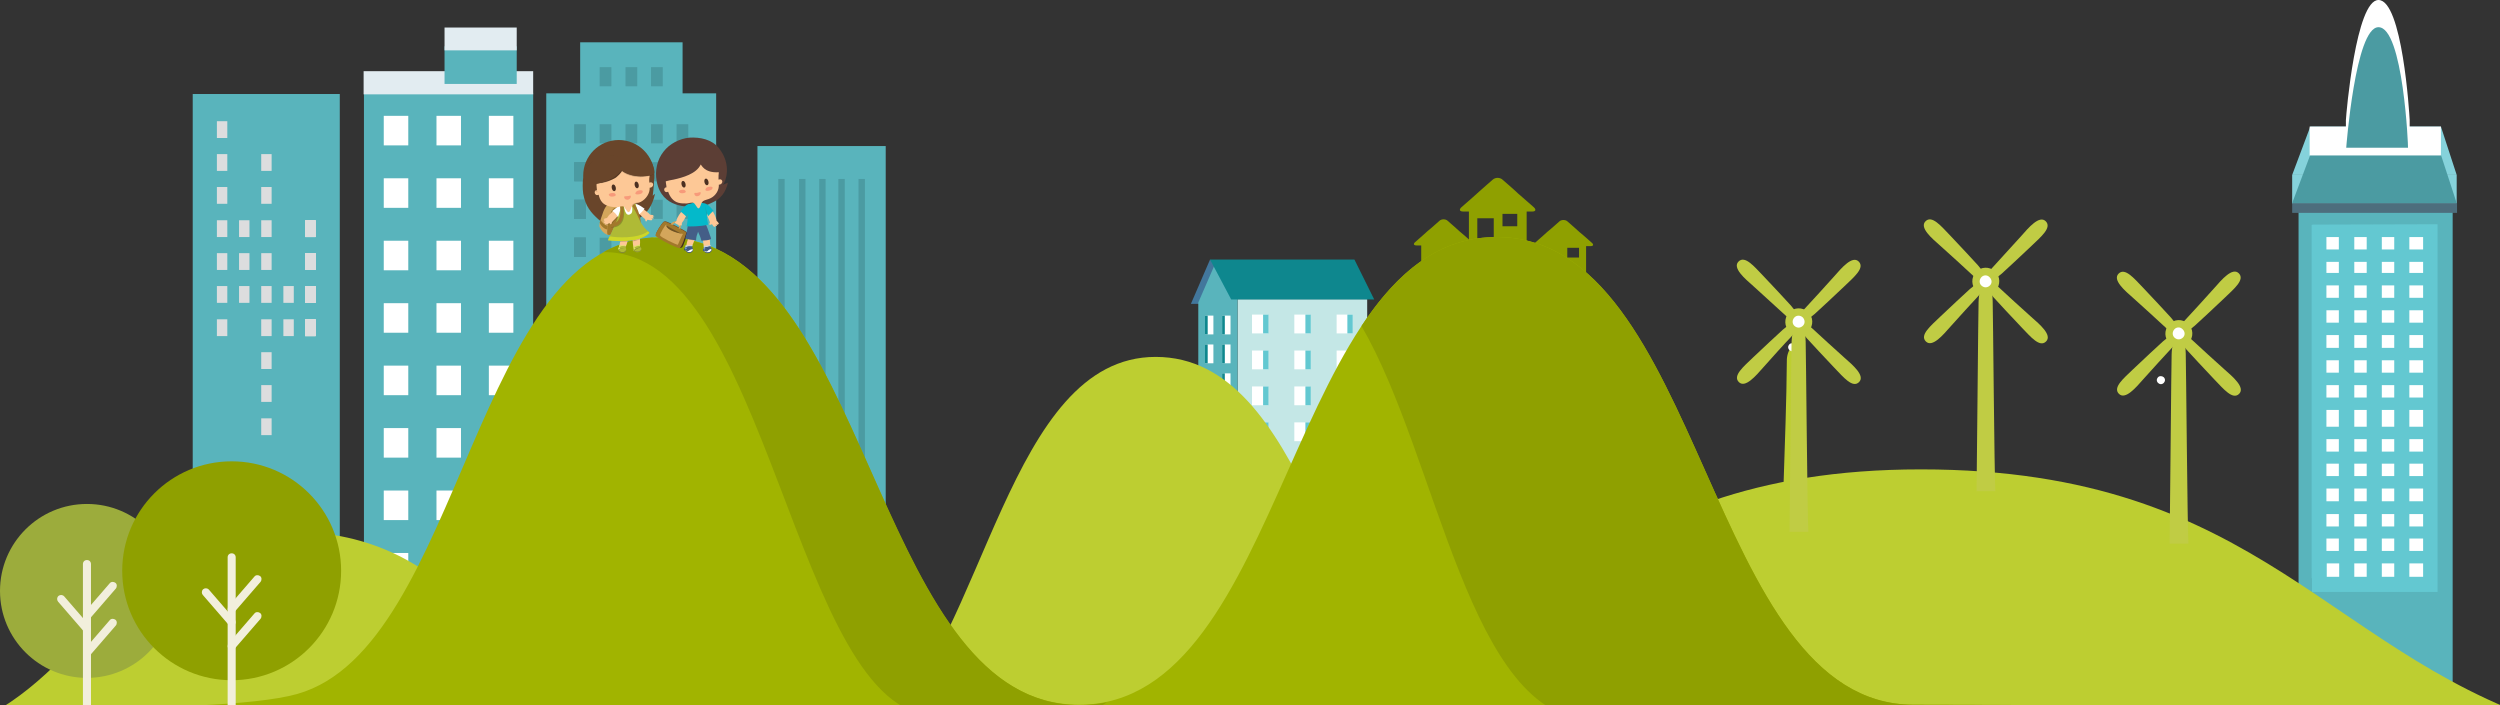 <?xml version="1.0" encoding="utf-8"?>
<!-- Generator: Adobe Illustrator 16.0.0, SVG Export Plug-In . SVG Version: 6.00 Build 0)  -->
<!DOCTYPE svg PUBLIC "-//W3C//DTD SVG 1.1//EN" "http://www.w3.org/Graphics/SVG/1.1/DTD/svg11.dtd">
<svg version="1.1" id="Layer_4" xmlns="http://www.w3.org/2000/svg" xmlns:xlink="http://www.w3.org/1999/xlink" x="0px" y="0px"
	 width="744.6px" height="210px" viewBox="0 0 744.6 210" enable-background="new 0 0 744.6 210" xml:space="preserve">
<rect x="0" y="0" width="744.6" height="210" fill="#333333" stroke="none"/>
<g>
	<rect x="57.4" y="28" fill="#59B4BC" width="43.8" height="159.3"/>
	<g>
		<rect x="90.9" y="65.6" fill="#DCDDDE" width="3.1" height="5"/>
		<rect x="90.9" y="75.4" fill="#DCDDDE" width="3.1" height="5"/>
		<rect x="90.9" y="65.6" fill="#DCDDDE" width="3.1" height="5"/>
		<rect x="90.9" y="75.4" fill="#DCDDDE" width="3.1" height="5"/>
		<rect x="90.9" y="85.2" fill="#DCDDDE" width="3.1" height="5"/>
		<rect x="90.9" y="65.6" fill="#DCDDDE" width="3.1" height="5"/>
		<rect x="90.9" y="75.4" fill="#DCDDDE" width="3.1" height="5"/>
		<rect x="90.9" y="85.2" fill="#DCDDDE" width="3.1" height="5"/>
		<rect x="90.9" y="95.1" fill="#DCDDDE" width="3.1" height="5"/>
		<rect x="90.9" y="65.6" fill="#DCDDDE" width="3.1" height="5"/>
		<rect x="90.9" y="75.4" fill="#DCDDDE" width="3.1" height="5"/>
		<rect x="90.9" y="85.2" fill="#DCDDDE" width="3.1" height="5"/>
		<rect x="90.9" y="95.1" fill="#DCDDDE" width="3.1" height="5"/>
		<rect x="90.9" y="75.4" fill="#DCDDDE" width="3.1" height="5"/>
		<rect x="90.9" y="85.2" fill="#DCDDDE" width="3.1" height="5"/>
		<rect x="90.9" y="95.1" fill="#DCDDDE" width="3.1" height="5"/>
		<rect x="90.9" y="85.2" fill="#DCDDDE" width="3.1" height="5"/>
		<rect x="90.9" y="95.1" fill="#DCDDDE" width="3.1" height="5"/>
		<rect x="90.9" y="95.1" fill="#DCDDDE" width="3.1" height="5"/>
		<rect x="84.4" y="85.2" fill="#DCDDDE" width="3.1" height="5"/>
		<rect x="84.4" y="95.1" fill="#DCDDDE" width="3.1" height="5"/>
		<rect x="77.8" y="45.9" fill="#DCDDDE" width="3.1" height="5"/>
		<rect x="77.8" y="55.7" fill="#DCDDDE" width="3.1" height="5"/>
		<rect x="77.8" y="65.6" fill="#DCDDDE" width="3.1" height="5"/>
		<rect x="77.8" y="75.4" fill="#DCDDDE" width="3.1" height="5"/>
		<rect x="77.8" y="85.2" fill="#DCDDDE" width="3.1" height="5"/>
		<rect x="77.8" y="95.1" fill="#DCDDDE" width="3.1" height="5"/>
		<rect x="77.8" y="104.9" fill="#DCDDDE" width="3.1" height="5"/>
		<rect x="77.8" y="114.7" fill="#DCDDDE" width="3.1" height="5"/>
		<rect x="77.8" y="124.6" fill="#DCDDDE" width="3.1" height="5"/>
		<rect x="71.2" y="65.6" fill="#DCDDDE" width="3.1" height="5"/>
		<rect x="71.2" y="75.4" fill="#DCDDDE" width="3.1" height="5"/>
		<rect x="71.2" y="85.2" fill="#DCDDDE" width="3.1" height="5"/>
		<rect x="64.6" y="36.1" fill="#DCDDDE" width="3.1" height="5"/>
		<rect x="64.6" y="45.9" fill="#DCDDDE" width="3.1" height="5"/>
		<rect x="64.6" y="55.7" fill="#DCDDDE" width="3.1" height="5"/>
		<rect x="64.6" y="65.6" fill="#DCDDDE" width="3.1" height="5"/>
		<rect x="64.6" y="75.4" fill="#DCDDDE" width="3.1" height="5"/>
		<rect x="64.6" y="85.2" fill="#DCDDDE" width="3.1" height="5"/>
		<rect x="64.6" y="95.1" fill="#DCDDDE" width="3.1" height="5"/>
	</g>
</g>
<g>
	<g>
		<rect x="108.4" y="27.8" fill="#59B4BC" width="50.4" height="159.6"/>
		<g>
			<rect x="114.3" y="34.5" fill="#FFFFFF" width="7.3" height="8.8"/>
			<rect x="130" y="34.5" fill="#FFFFFF" width="7.3" height="8.8"/>
			<rect x="145.6" y="34.5" fill="#FFFFFF" width="7.3" height="8.8"/>
		</g>
		<g>
			<rect x="114.3" y="53.1" fill="#FFFFFF" width="7.3" height="8.8"/>
			<rect x="130" y="53.1" fill="#FFFFFF" width="7.3" height="8.8"/>
			<rect x="145.6" y="53.1" fill="#FFFFFF" width="7.3" height="8.8"/>
		</g>
		<g>
			<rect x="114.3" y="71.7" fill="#FFFFFF" width="7.3" height="8.8"/>
			<rect x="130" y="71.7" fill="#FFFFFF" width="7.3" height="8.8"/>
			<rect x="145.6" y="71.7" fill="#FFFFFF" width="7.3" height="8.8"/>
		</g>
		<g>
			<rect x="114.3" y="90.3" fill="#FFFFFF" width="7.3" height="8.8"/>
			<rect x="130" y="90.3" fill="#FFFFFF" width="7.3" height="8.8"/>
			<rect x="145.6" y="90.3" fill="#FFFFFF" width="7.3" height="8.8"/>
		</g>
		<g>
			<rect x="114.3" y="108.9" fill="#FFFFFF" width="7.3" height="8.8"/>
			<rect x="130" y="108.9" fill="#FFFFFF" width="7.3" height="8.8"/>
			<rect x="145.6" y="108.9" fill="#FFFFFF" width="7.3" height="8.8"/>
		</g>
		<g>
			<rect x="114.3" y="127.5" fill="#FFFFFF" width="7.3" height="8.8"/>
			<rect x="130" y="127.5" fill="#FFFFFF" width="7.3" height="8.8"/>
			<rect x="145.6" y="127.5" fill="#FFFFFF" width="7.3" height="8.8"/>
		</g>
		<g>
			<rect x="114.3" y="146.1" fill="#FFFFFF" width="7.3" height="8.8"/>
			<rect x="130" y="146.1" fill="#FFFFFF" width="7.3" height="8.8"/>
			<rect x="145.6" y="146.1" fill="#FFFFFF" width="7.3" height="8.8"/>
		</g>
		<g>
			<rect x="114.3" y="164.7" fill="#FFFFFF" width="7.3" height="8.8"/>
			<rect x="130" y="164.7" fill="#FFFFFF" width="7.3" height="8.8"/>
			<rect x="145.6" y="164.7" fill="#FFFFFF" width="7.3" height="8.8"/>
		</g>
	</g>
	<rect x="108.3" y="21.2" fill="#E2ECF1" width="50.5" height="6.9"/>
	<rect x="132.4" y="13.8" fill="#59B4BC" width="21.5" height="11.2"/>
	<rect x="132.4" y="8.2" fill="#E2ECF1" width="21.5" height="6.8"/>
</g>
<g>
	<polygon fill="#59B4BC" points="203.3,27.8 203.3,12.6 172.8,12.6 172.8,27.8 162.7,27.8 162.7,187.4 213.3,187.4 213.3,27.8 	"/>
	<g>
		<rect x="171" y="37" fill="#4B9BA2" width="3.5" height="5.7"/>
		<rect x="171" y="48.3" fill="#4B9BA2" width="3.5" height="5.7"/>
		<rect x="171" y="59.5" fill="#4B9BA2" width="3.5" height="5.7"/>
		<rect x="171" y="70.8" fill="#4B9BA2" width="3.5" height="5.7"/>
		<rect x="171" y="82.1" fill="#4B9BA2" width="3.5" height="5.7"/>
		<rect x="171" y="48.3" fill="#4B9BA2" width="3.5" height="5.7"/>
		<rect x="171" y="59.5" fill="#4B9BA2" width="3.5" height="5.7"/>
		<rect x="171" y="70.8" fill="#4B9BA2" width="3.5" height="5.7"/>
		<rect x="171" y="82.1" fill="#4B9BA2" width="3.5" height="5.7"/>
		<rect x="171" y="93.3" fill="#4B9BA2" width="3.5" height="5.7"/>
		<rect x="171" y="59.5" fill="#4B9BA2" width="3.5" height="5.7"/>
		<rect x="171" y="70.8" fill="#4B9BA2" width="3.5" height="5.7"/>
		<rect x="171" y="82.1" fill="#4B9BA2" width="3.5" height="5.7"/>
		<rect x="171" y="93.3" fill="#4B9BA2" width="3.5" height="5.7"/>
		<rect x="171" y="104.6" fill="#4B9BA2" width="3.5" height="5.7"/>
		<rect x="171" y="70.8" fill="#4B9BA2" width="3.5" height="5.7"/>
		<rect x="171" y="82.1" fill="#4B9BA2" width="3.5" height="5.7"/>
		<rect x="171" y="93.3" fill="#4B9BA2" width="3.5" height="5.7"/>
		<rect x="171" y="104.6" fill="#4B9BA2" width="3.5" height="5.7"/>
		<rect x="171" y="115.9" fill="#4B9BA2" width="3.5" height="5.7"/>
		<rect x="171" y="82.1" fill="#4B9BA2" width="3.5" height="5.7"/>
		<rect x="171" y="93.3" fill="#4B9BA2" width="3.5" height="5.7"/>
		<rect x="171" y="104.6" fill="#4B9BA2" width="3.5" height="5.7"/>
		<rect x="171" y="115.9" fill="#4B9BA2" width="3.5" height="5.7"/>
		<rect x="171" y="127.1" fill="#4B9BA2" width="3.5" height="5.7"/>
		<rect x="171" y="93.3" fill="#4B9BA2" width="3.5" height="5.7"/>
		<rect x="171" y="104.6" fill="#4B9BA2" width="3.5" height="5.7"/>
		<rect x="171" y="115.9" fill="#4B9BA2" width="3.5" height="5.7"/>
		<rect x="171" y="127.1" fill="#4B9BA2" width="3.5" height="5.7"/>
		<rect x="171" y="138.4" fill="#4B9BA2" width="3.5" height="5.7"/>
		<rect x="171" y="104.6" fill="#4B9BA2" width="3.5" height="5.7"/>
		<rect x="171" y="115.9" fill="#4B9BA2" width="3.5" height="5.7"/>
		<rect x="171" y="127.1" fill="#4B9BA2" width="3.5" height="5.7"/>
		<rect x="171" y="138.4" fill="#4B9BA2" width="3.5" height="5.7"/>
		<rect x="171" y="149.7" fill="#4B9BA2" width="3.5" height="5.7"/>
		<rect x="178.6" y="37" fill="#4B9BA2" width="3.5" height="5.7"/>
		<rect x="178.6" y="48.3" fill="#4B9BA2" width="3.5" height="5.7"/>
		<rect x="178.6" y="59.5" fill="#4B9BA2" width="3.5" height="5.7"/>
		<rect x="178.6" y="70.8" fill="#4B9BA2" width="3.5" height="5.7"/>
		<rect x="178.6" y="82.1" fill="#4B9BA2" width="3.5" height="5.7"/>
		<rect x="178.6" y="93.3" fill="#4B9BA2" width="3.5" height="5.7"/>
		<rect x="178.6" y="104.6" fill="#4B9BA2" width="3.5" height="5.7"/>
		<rect x="178.6" y="115.9" fill="#4B9BA2" width="3.5" height="5.7"/>
		<rect x="178.6" y="127.1" fill="#4B9BA2" width="3.5" height="5.7"/>
		<rect x="178.6" y="138.4" fill="#4B9BA2" width="3.5" height="5.7"/>
		<rect x="178.6" y="149.7" fill="#4B9BA2" width="3.5" height="5.7"/>
		<rect x="186.3" y="37" fill="#4B9BA2" width="3.5" height="5.7"/>
		<rect x="186.3" y="48.3" fill="#4B9BA2" width="3.5" height="5.7"/>
		<rect x="186.3" y="59.5" fill="#4B9BA2" width="3.5" height="5.7"/>
		<rect x="186.3" y="70.8" fill="#4B9BA2" width="3.5" height="5.7"/>
		<rect x="186.3" y="82.1" fill="#4B9BA2" width="3.5" height="5.7"/>
		<rect x="186.3" y="93.3" fill="#4B9BA2" width="3.5" height="5.7"/>
		<rect x="186.3" y="104.6" fill="#4B9BA2" width="3.5" height="5.7"/>
		<rect x="186.3" y="115.9" fill="#4B9BA2" width="3.5" height="5.7"/>
		<rect x="186.3" y="127.1" fill="#4B9BA2" width="3.5" height="5.7"/>
		<rect x="186.3" y="138.4" fill="#4B9BA2" width="3.5" height="5.7"/>
		<rect x="186.3" y="149.7" fill="#4B9BA2" width="3.5" height="5.7"/>
		<rect x="193.9" y="37" fill="#4B9BA2" width="3.5" height="5.7"/>
		<rect x="178.6" y="20" fill="#4B9BA2" width="3.5" height="5.7"/>
		<rect x="186.3" y="20" fill="#4B9BA2" width="3.5" height="5.7"/>
		<rect x="193.9" y="20" fill="#4B9BA2" width="3.5" height="5.7"/>
		<rect x="193.9" y="48.3" fill="#4B9BA2" width="3.5" height="5.7"/>
		<rect x="193.9" y="59.5" fill="#4B9BA2" width="3.5" height="5.7"/>
		<rect x="193.9" y="70.8" fill="#4B9BA2" width="3.5" height="5.7"/>
		<rect x="193.9" y="82.1" fill="#4B9BA2" width="3.5" height="5.7"/>
		<rect x="193.9" y="93.3" fill="#4B9BA2" width="3.5" height="5.7"/>
		<rect x="193.9" y="104.6" fill="#4B9BA2" width="3.5" height="5.7"/>
		<rect x="193.9" y="115.9" fill="#4B9BA2" width="3.5" height="5.7"/>
		<rect x="193.9" y="127.1" fill="#4B9BA2" width="3.5" height="5.7"/>
		<rect x="193.9" y="138.4" fill="#4B9BA2" width="3.5" height="5.7"/>
		<rect x="193.9" y="149.7" fill="#4B9BA2" width="3.5" height="5.7"/>
		<rect x="201.5" y="37" fill="#4B9BA2" width="3.5" height="5.7"/>
		<rect x="201.5" y="48.3" fill="#4B9BA2" width="3.5" height="5.7"/>
		<rect x="201.5" y="59.5" fill="#4B9BA2" width="3.5" height="5.7"/>
		<rect x="201.5" y="70.8" fill="#4B9BA2" width="3.5" height="5.7"/>
		<rect x="201.5" y="82.1" fill="#4B9BA2" width="3.5" height="5.7"/>
		<rect x="201.5" y="93.3" fill="#4B9BA2" width="3.5" height="5.7"/>
		<rect x="201.5" y="104.6" fill="#4B9BA2" width="3.5" height="5.7"/>
		<rect x="201.5" y="115.9" fill="#4B9BA2" width="3.5" height="5.7"/>
		<rect x="201.5" y="127.1" fill="#4B9BA2" width="3.5" height="5.7"/>
		<rect x="201.5" y="138.4" fill="#4B9BA2" width="3.5" height="5.7"/>
		<rect x="201.5" y="149.7" fill="#4B9BA2" width="3.5" height="5.7"/>
	</g>
</g>
<g>
	<rect x="225.6" y="43.5" fill="#59B4BC" width="38.2" height="143.9"/>
	<g>
		<g>
			<g>
				<rect x="256.4" y="54.1" fill="#F0EAD8" width="0.6" height="123.7"/>
				<rect x="255.7" y="53.3" fill="#4B9BA2" width="1.9" height="125.3"/>
			</g>
		</g>
		<g>
			<g>
				<rect x="250.3" y="54.1" fill="#F0EAD8" width="0.6" height="123.7"/>
				<rect x="249.7" y="53.3" fill="#4B9BA2" width="1.9" height="125.3"/>
			</g>
		</g>
		<g>
			<g>
				<rect x="244.6" y="54.1" fill="#F0EAD8" width="0.6" height="123.7"/>
				<rect x="244" y="53.3" fill="#4B9BA2" width="1.9" height="125.3"/>
			</g>
		</g>
		<g>
			<g>
				<rect x="238.6" y="54.1" fill="#F0EAD8" width="0.6" height="123.7"/>
				<rect x="238" y="53.3" fill="#4B9BA2" width="1.9" height="125.3"/>
			</g>
		</g>
		<g>
			<g>
				<rect x="232.4" y="54.1" fill="#F0EAD8" width="0.6" height="123.7"/>
				<rect x="231.8" y="53.3" fill="#4B9BA2" width="1.9" height="125.3"/>
			</g>
		</g>
	</g>
</g>
<g>
	<polygon fill="#42779C" points="361.8,78.6 360.4,77.3 354.7,90.5 357.9,90.5 362.3,80.1 	"/>
	<rect x="368.6" y="89.1" fill="#C4E7E6" width="38.6" height="57.5"/>
	<polygon fill="#59B4BC" points="368.6,146.5 368.6,88.9 362.2,77.9 356.9,90.1 356.9,146.3 	"/>
	<polygon fill="#0E878E" points="366.7,89.2 409.3,89.2 403.4,77.3 360.4,77.3 	"/>
	<g>
		<g>
			<rect x="398.1" y="93.7" fill="#FFFFFF" width="4.8" height="5.6"/>
			<rect x="401.3" y="93.7" fill="#63C8D1" width="1.6" height="5.6"/>
		</g>
		<g>
			<rect x="385.5" y="93.7" fill="#FFFFFF" width="4.8" height="5.6"/>
			<rect x="388.8" y="93.7" fill="#63C8D1" width="1.6" height="5.6"/>
		</g>
		<g>
			<rect x="372.9" y="93.7" fill="#FFFFFF" width="4.8" height="5.6"/>
			<rect x="376.2" y="93.7" fill="#63C8D1" width="1.6" height="5.6"/>
		</g>
	</g>
	<g>
		<rect x="358.9" y="94" fill="#FFFFFF" width="2.5" height="5.6"/>
		<rect x="358.9" y="94" fill="#0E878E" width="0.8" height="5.6"/>
	</g>
	<g>
		<rect x="364" y="94" fill="#FFFFFF" width="2.5" height="5.6"/>
		<rect x="364" y="94" fill="#0E878E" width="0.8" height="5.6"/>
	</g>
	<g>
		<rect x="358.9" y="102.6" fill="#FFFFFF" width="2.5" height="5.6"/>
		<rect x="358.9" y="102.6" fill="#0E878E" width="0.8" height="5.6"/>
	</g>
	<g>
		<rect x="364" y="102.6" fill="#FFFFFF" width="2.5" height="5.6"/>
		<rect x="364" y="102.6" fill="#0E878E" width="0.8" height="5.6"/>
	</g>
	<g>
		<rect x="358.9" y="111.2" fill="#FFFFFF" width="2.5" height="5.6"/>
		<rect x="358.9" y="111.2" fill="#0E878E" width="0.8" height="5.6"/>
	</g>
	<g>
		<rect x="364" y="111.2" fill="#FFFFFF" width="2.5" height="5.6"/>
		<rect x="364" y="111.2" fill="#0E878E" width="0.8" height="5.6"/>
	</g>
	<g>
		<rect x="358.9" y="119.8" fill="#FFFFFF" width="2.5" height="5.6"/>
		<rect x="358.9" y="119.8" fill="#0E878E" width="0.8" height="5.6"/>
	</g>
	<g>
		<rect x="364" y="119.8" fill="#FFFFFF" width="2.5" height="5.6"/>
		<rect x="364" y="119.8" fill="#0E878E" width="0.8" height="5.6"/>
	</g>
	<g>
		<rect x="358.9" y="128.4" fill="#FFFFFF" width="2.5" height="5.6"/>
		<rect x="358.9" y="128.4" fill="#0E878E" width="0.8" height="5.6"/>
	</g>
	<g>
		<rect x="364" y="128.4" fill="#FFFFFF" width="2.5" height="5.6"/>
		<rect x="364" y="128.4" fill="#0E878E" width="0.8" height="5.6"/>
	</g>
	<g>
		<rect x="358.9" y="136.9" fill="#FFFFFF" width="2.5" height="5.6"/>
		<rect x="358.9" y="136.9" fill="#0E878E" width="0.8" height="5.6"/>
	</g>
	<g>
		<rect x="364" y="136.9" fill="#FFFFFF" width="2.5" height="5.6"/>
		<rect x="364" y="136.9" fill="#0E878E" width="0.8" height="5.6"/>
	</g>
	<g>
		<g>
			<rect x="398.1" y="104.4" fill="#FFFFFF" width="4.8" height="5.6"/>
			<rect x="401.3" y="104.4" fill="#63C8D1" width="1.6" height="5.6"/>
		</g>
		<g>
			<rect x="385.5" y="104.4" fill="#FFFFFF" width="4.8" height="5.6"/>
			<rect x="388.8" y="104.4" fill="#63C8D1" width="1.6" height="5.6"/>
		</g>
		<g>
			<rect x="372.9" y="104.4" fill="#FFFFFF" width="4.8" height="5.6"/>
			<rect x="376.2" y="104.4" fill="#63C8D1" width="1.6" height="5.6"/>
		</g>
	</g>
	<g>
		<g>
			<rect x="398.1" y="115.1" fill="#FFFFFF" width="4.8" height="5.6"/>
			<rect x="401.3" y="115.1" fill="#63C8D1" width="1.6" height="5.6"/>
		</g>
		<g>
			<rect x="385.5" y="115.1" fill="#FFFFFF" width="4.8" height="5.6"/>
			<rect x="388.8" y="115.1" fill="#63C8D1" width="1.6" height="5.6"/>
		</g>
		<g>
			<rect x="372.9" y="115.1" fill="#FFFFFF" width="4.8" height="5.6"/>
			<rect x="376.2" y="115.1" fill="#63C8D1" width="1.6" height="5.6"/>
		</g>
	</g>
	<g>
		<g>
			<rect x="398.1" y="125.8" fill="#FFFFFF" width="4.8" height="5.6"/>
			<rect x="401.3" y="125.8" fill="#63C8D1" width="1.6" height="5.6"/>
		</g>
		<g>
			<rect x="385.5" y="125.8" fill="#FFFFFF" width="4.8" height="5.6"/>
			<rect x="388.8" y="125.8" fill="#63C8D1" width="1.6" height="5.6"/>
		</g>
		<g>
			<rect x="372.9" y="125.8" fill="#FFFFFF" width="4.8" height="5.6"/>
			<rect x="376.2" y="125.8" fill="#63C8D1" width="1.6" height="5.6"/>
		</g>
	</g>
	<g>
		<g>
			<rect x="398.1" y="136.5" fill="#FFFFFF" width="4.8" height="5.6"/>
			<rect x="401.3" y="136.5" fill="#63C8D1" width="1.6" height="5.6"/>
		</g>
		<g>
			<rect x="385.5" y="136.5" fill="#FFFFFF" width="4.8" height="5.6"/>
			<rect x="388.8" y="136.5" fill="#63C8D1" width="1.6" height="5.6"/>
		</g>
		<g>
			<rect x="372.9" y="136.5" fill="#FFFFFF" width="4.8" height="5.6"/>
			<rect x="376.2" y="136.5" fill="#63C8D1" width="1.6" height="5.6"/>
		</g>
	</g>
</g>
<g>
	<rect x="682.7" y="52.1" fill="#85D2DB" width="49" height="8.6"/>
	<polygon fill="#85D2DB" points="727,37.7 688.1,37.7 682.7,52.1 731.7,52.1 	"/>
	<rect x="684.6" y="62.7" fill="#59B4BC" width="45.9" height="147.4"/>
	<g>
		<rect x="703.1" y="194.2" fill="#FFFFFF" width="9" height="15.8"/>
		<rect x="709.1" y="194.2" fill="#4B9BA2" width="2.9" height="15.8"/>
	</g>
	<rect x="682.7" y="60.5" fill="#4D6E7D" width="49.1" height="2.9"/>
	<polygon fill="#4B9BA2" points="727,46.1 688.1,46.1 682.7,60.5 731.7,60.5 	"/>
	<rect x="687.9" y="37.7" fill="#FFFFFF" width="39.1" height="8.6"/>
	<path fill="#FFFFFF" d="M717.7,35.8c-0.1-2.2-2.2-35.8-9.3-35.8c-6.7,0-9.6,33.7-9.7,35.8l0,0V44h19V35.8L717.7,35.8z"/>
	<path fill="#4B9BA2" d="M708.4,8.1c-6.9,0-9.6,35.9-9.6,35.9h18.4C717.3,44,715.8,8.1,708.4,8.1z"/>
	<g>
		<rect x="690.1" y="69" fill="#FFFFFF" width="34.2" height="105.2"/>
	</g>
	<path fill="#63C8D1" d="M721.7,66.8L721.7,66.8l-33,0.1V67h-0.2v105.2h0.1v4.1h37.4v-4.1v-0.4v-105H721.7z M717.6,70.6h4.1v3.7
		h-4.1V70.6z M717.6,78h4.1v3.3h-4.1V78z M717.6,85h4.1v3.7h-4.1V85z M717.6,92.4h4.1v3.7h-4.1V92.4z M717.6,99.8h4.1v3.8h-4.1V99.8
		z M717.6,107.3h4.1v3.7h-4.1V107.3z M717.6,114.7h4.1v3.7h-4.1V114.7z M717.6,122.1h4.1v5h-4.1V122.1z M717.6,130.8h4.1v3.7h-4.1
		V130.8z M717.6,138.1h4.1v3.7h-4.1V138.1z M717.6,145.5h4.1v3.8h-4.1V145.5z M717.6,153.1h4.1v3.7h-4.1V153.1z M717.6,160.4h4.1
		v3.7h-4.1V160.4z M709.4,70.6h3.7v3.7h-3.7V70.6z M709.4,78h3.7v3.3h-3.7V78z M709.4,85h3.7v3.7h-3.7V85z M709.4,92.4h3.7v3.7h-3.7
		V92.4z M709.4,99.8h3.7v3.8h-3.7V99.8z M709.4,107.3h3.7v3.7h-3.7V107.3z M709.4,114.7h3.7v3.7h-3.7V114.7z M709.4,122.1h3.7v5
		h-3.7V122.1z M709.4,130.8h3.7v3.7h-3.7V130.8z M709.4,138.1h3.7v3.7h-3.7V138.1z M709.4,145.5h3.7v3.8h-3.7V145.5z M709.4,153.1
		h3.7v3.7h-3.7V153.1z M709.4,160.4h3.7v3.7h-3.7V160.4z M713.1,167.8v4h-3.7v-4H713.1z M701.2,70.6h3.7v3.7h-3.7V70.6z M701.2,78
		h3.7v3.3h-3.7V78z M701.2,85h3.7v3.7h-3.7V85z M701.2,92.4h3.7v3.7h-3.7V92.4z M701.2,99.8h3.7v3.8h-3.7V99.8z M701.2,107.3h3.7
		v3.7h-3.7V107.3z M701.2,114.7h3.7v3.7h-3.7V114.7z M701.2,122.1h3.7v5h-3.7V122.1z M701.2,130.8h3.7v3.7h-3.7V130.8z M701.2,138.1
		h3.7v3.7h-3.7V138.1z M701.2,145.5h3.7v3.8h-3.7V145.5z M701.2,153.1h3.7v3.7h-3.7V153.1z M701.2,160.4h3.7v3.7h-3.7V160.4z
		 M704.9,167.8v4h-3.7v-4H704.9z M692.9,70.6h3.7v3.7h-3.7V70.6z M692.9,78h3.7v3.3h-3.7V78z M692.9,85h3.7v3.7h-3.7V85z
		 M692.9,92.4h3.7v3.7h-3.7V92.4z M692.9,99.8h3.7v3.8h-3.7V99.8z M692.9,107.3h3.7v3.7h-3.7V107.3z M692.9,114.7h3.7v3.7h-3.7
		V114.7z M692.9,122.1h3.7v5h-3.7V122.1z M692.9,130.8h3.7v3.7h-3.7V130.8z M692.9,138.1h3.7v3.7h-3.7V138.1z M692.9,145.5h3.7v3.8
		h-3.7V145.5z M692.9,153.1h3.7v3.7h-3.7V153.1z M692.9,160.4h3.7v3.7h-3.7V160.4z M696.7,167.8v4h-3.7v-4H696.7z M717.6,171.8v-4
		h4.1v4H717.6z"/>
</g>
<g>
	<path fill="#BDCE31" d="M765.6,217.5c-72.2-20.7-90.8-77.7-193.5-77.7c-101.2,0-117.3,58.1-189.2,77.7H765.6z"/>
	<path fill="#BDCE31" d="M428,217.5c-31.3-29.6-39.3-111.2-83.8-111.2c-43.8,0-50.8,83.2-81.9,111.2H428z"/>
	<path fill="#BDCE31" d="M536.6,144.7c-0.4-13-0.8-25.9-1-38.8c0-1.8-0.7-2.9-1.7-2.6c-0.9,0.4-1.6,2-1.7,3.7
		c-0.1,12.6-0.6,25.2-1,37.7H536.6z"/>
	<path fill="#FFFFFF" d="M534.9,102.9c0.3,0.6,0,1.3-0.6,1.6c-0.6,0.3-1.3,0-1.6-0.6c-0.3-0.6,0-1.3,0.6-1.6
		C533.9,102.1,534.6,102.3,534.9,102.9z"/>
	<path fill="#FFFFFF" d="M644.7,112.7c0.3,0.6,0,1.3-0.6,1.6c-0.6,0.3-1.3,0-1.6-0.6c-0.3-0.6,0-1.3,0.6-1.6
		C643.7,111.9,644.4,112.1,644.7,112.7z"/>
	<path fill="#8FA000" d="M456.8,61.7l-3.2-2.8c-0.8-0.7-2.1-1.8-2.9-2.6l-3.2-2.8c-0.8-0.7-2.1-0.7-2.9,0l-3.2,2.8
		c-0.8,0.7-2.1,1.9-2.9,2.6l-3.2,2.8c-0.8,0.7-0.6,1.3,0.5,1.3h1.7v10.5c0,0.5,0.4,0.9,0.9,0.9h1.6V65h4.9v9.5h8.9
		c0.5,0,0.9-0.4,0.9-0.9V63h1.7C457.4,63,457.6,62.4,456.8,61.7z M451.9,67.4h-4.4v-3.7h4.4V67.4z"/>
	<path fill="#8FA000" d="M474.1,72.3l-2.5-2.2c-0.6-0.5-1.7-1.4-2.3-2l-2.5-2.2c-0.6-0.5-1.7-0.5-2.3,0l-2.5,2.2
		c-0.6,0.5-1.7,1.4-2.3,2l-2.5,2.2c-0.6,0.5-0.5,1,0.4,1h1.4v8.2c0,0.4,0.3,0.7,0.7,0.7h1.3h3.8h6.9c0.4,0,0.7-0.3,0.7-0.7v-8.2h1.4
		C474.6,73.3,474.7,72.8,474.1,72.3z M470.3,76.7h-3.5v-2.9h3.5V76.7z"/>
	<path fill="#8FA000" d="M438.4,72.1l-2.5-2.2c-0.6-0.5-1.7-1.4-2.3-2l-2.5-2.2c-0.6-0.5-1.7-0.5-2.3,0l-2.5,2.2
		c-0.6,0.5-1.7,1.4-2.3,2l-2.5,2.2c-0.6,0.5-0.5,1,0.4,1h1.4v8.2c0,0.4,0.3,0.7,0.7,0.7h1.3h3.8h6.9c0.4,0,0.7-0.3,0.7-0.7v-8.2h1.4
		C438.9,73.1,439,72.6,438.4,72.1z"/>
	<path fill="#BDCE31" d="M183.4,215.7c-36.3-15.3-45.7-57.4-97.4-57.4c-50.9,0-59.1,42.9-95.2,57.4H183.4z"/>
	<path fill="#A1B400" d="M775,210c-2.4,0.5-202.4-0.1-205-0.1c-62.1,0-62.1-139.3-124.3-139.3c-62.1,0-62.1,139.3-124.3,139.3
		S259.4,70.6,197.3,70.6c-56.5,0-59.2,122.1-108.8,136.1c-25.1,7.1-123.3,2.6-128.7,4.4L-75,226h849.4L775,210z"/>
	<path fill="#8FA000" d="M193.7,70.8c-0.5,0-0.9,0.1-1.4,0.1c-0.4,0.1-0.9,0.1-1.3,0.2c-0.3,0.1-0.7,0.1-1,0.2
		c-0.5,0.1-1,0.2-1.5,0.3c-0.2,0.1-0.5,0.1-0.7,0.2c-0.5,0.1-1.1,0.3-1.6,0.5c-0.2,0.1-0.3,0.1-0.5,0.2c-0.6,0.2-1.2,0.4-1.7,0.6
		c-0.1,0-0.2,0.1-0.3,0.1c-0.6,0.3-1.2,0.5-1.8,0.8c-0.1,0-0.1,0-0.2,0.1c-0.6,0.3-1.3,0.6-1.9,1c0.1,0,0.2,0,0.3,0
		c49.1,0,56.3,138,98.5,138c8.3,0,43.5,2.4,51-3.9c-2.6,0.5-5.2,0.8-8,0.8c-59.1,0-62-125.9-115.5-138.3c-0.3-0.1-0.5-0.1-0.8-0.2
		c-0.2,0-0.4-0.1-0.7-0.1c-0.7-0.1-1.5-0.3-2.2-0.3c0,0-0.1,0-0.1,0c-0.8-0.1-1.6-0.2-2.4-0.2c-0.1,0-0.1,0-0.2,0
		c-0.8,0-1.6-0.1-2.4-0.1c-0.8,0-1.7,0-2.5,0.1C194.4,70.7,194.1,70.8,193.7,70.8z"/>
	<path fill="#8FA000" d="M570,209.9c-62.1,0-62.1-139.3-124.3-139.3c-17.3,0-29.8,10.8-40.2,26.5c22.9,39.3,32.1,117.3,68.9,117.3
		c2,0,189.5-0.2,191.4-0.7h108.5l0-3.7C772,210.5,572.6,209.9,570,209.9z"/>
	<path fill="#A1B400" d="M0.4,218.3c0,4.2-3.4,7.5-7.5,7.5h-68.3c-4.2,0-7.5-3.4-7.5-7.5l0,0c0-4.2,3.4-7.5,7.5-7.5h68.3
		C-3,210.8,0.4,214.2,0.4,218.3L0.4,218.3z"/>
	<path fill="#A1B400" d="M787.2,218c0,4.4-3.6,8-8,8h-51.1c-4.4,0-8-3.6-8-8l0,0c0-4.4,3.6-8,8-8h51.1
		C783.6,210,787.2,213.6,787.2,218L787.2,218z"/>
	<path fill="#8FA000" d="M779.3,211.9c0,1-0.8,1.7-1.7,1.7h-116c-1,0-1.7-0.8-1.7-1.7l0,0c0-1,0.8-1.7,1.7-1.7h116
		C778.6,210.1,779.3,210.9,779.3,211.9L779.3,211.9z"/>
</g>
<g>
	<circle fill="#9CAC3C" cx="25.9" cy="176" r="25.9"/>
	<g>
		<g>
			<g>
				<path fill="#F2EFDC" d="M25.9,217.4c-0.7,0-1.2-0.5-1.2-1.2V168c0-0.7,0.5-1.2,1.2-1.2s1.2,0.5,1.2,1.2v48.2
					C27.1,216.9,26.6,217.4,25.9,217.4L25.9,217.4z"/>
			</g>
			<g>
				<path fill="#F2EFDC" d="M25.9,184.6c-0.3,0-0.5-0.1-0.8-0.3c-0.5-0.4-0.5-1.2-0.1-1.7l7.7-8.9c0.4-0.5,1.2-0.5,1.7-0.1
					c0.5,0.4,0.5,1.2,0.1,1.7l-7.7,8.9C26.6,184.4,26.2,184.6,25.9,184.6L25.9,184.6z"/>
			</g>
			<g>
				<path fill="#F2EFDC" d="M25.9,188.5c-0.3,0-0.7-0.1-0.9-0.4l-7.7-8.9c-0.4-0.5-0.4-1.2,0.1-1.7c0.5-0.4,1.2-0.4,1.7,0.1l7.7,8.9
					c0.4,0.5,0.4,1.2-0.1,1.7C26.5,188.4,26.2,188.5,25.9,188.5L25.9,188.5z"/>
			</g>
			<g>
				<path fill="#F2EFDC" d="M25.9,195.6c-0.3,0-0.5-0.1-0.8-0.3c-0.5-0.4-0.5-1.2-0.1-1.7l7.7-8.9c0.4-0.5,1.2-0.5,1.7-0.1
					c0.5,0.4,0.5,1.2,0.1,1.7l-7.7,8.9C26.6,195.5,26.2,195.6,25.9,195.6L25.9,195.6z"/>
			</g>
		</g>
	</g>
</g>
<g>
	<circle fill="#8FA000" cx="69" cy="170" r="32.6"/>
	<g>
		<g>
			<g>
				<path fill="#F2EFDC" d="M69,215.4c-0.7,0-1.2-0.5-1.2-1.2V166c0-0.7,0.5-1.2,1.2-1.2s1.2,0.5,1.2,1.2v48.2
					C70.2,214.9,69.7,215.4,69,215.4L69,215.4z"/>
			</g>
			<g>
				<path fill="#F2EFDC" d="M69,182.6c-0.3,0-0.5-0.1-0.8-0.3c-0.5-0.4-0.5-1.2-0.1-1.7l7.7-8.9c0.4-0.5,1.2-0.5,1.7-0.1
					c0.5,0.4,0.5,1.2,0.1,1.7l-7.7,8.9C69.7,182.4,69.4,182.6,69,182.6L69,182.6z"/>
			</g>
			<g>
				<path fill="#F2EFDC" d="M69,186.5c-0.3,0-0.7-0.1-0.9-0.4l-7.7-8.9c-0.4-0.5-0.4-1.2,0.1-1.7c0.5-0.4,1.2-0.4,1.7,0.1l7.7,8.9
					c0.4,0.5,0.4,1.2-0.1,1.7C69.6,186.4,69.3,186.5,69,186.5L69,186.5z"/>
			</g>
			<g>
				<path fill="#F2EFDC" d="M69,193.6c-0.3,0-0.5-0.1-0.8-0.3c-0.5-0.4-0.5-1.2-0.1-1.7l7.7-8.9c0.4-0.5,1.2-0.5,1.7-0.1
					c0.5,0.4,0.5,1.2,0.1,1.7l-7.7,8.9C69.7,193.5,69.4,193.6,69,193.6L69,193.6z"/>
			</g>
		</g>
	</g>
</g>
<g>
	<g>
		<path fill="#C0CC44" d="M651,105.3c-0.1-2.2,0-4.2-1.9-4.2s-2.2,2-2.3,4.4c-0.1,2.4-0.5,51.2-0.6,56.4c2.5,0,3.1,0,5.6,0
			C651.5,157.6,651.1,107.5,651,105.3z"/>
	</g>
	<g id="helice-1">
		<path fill="#C0CC44" d="M646.6,103.9c1.1-1.2,2.2-2.2,1.2-3.3c-1-1-2.2-0.1-3.6,1.1c-1.3,1.2-6.1,5.6-8.9,8.3
			c-2.8,2.7-6.1,5.4-4.2,7.3c1.9,1.9,5.1-1.9,7.3-4.4C640.5,110.5,645.5,105.1,646.6,103.9z"/>
		<path fill="#C0CC44" d="M651.3,94.8c-1.1,1.2-2.2,2.2-1.2,3.3c1,1,2.2,0.1,3.6-1.1c1.3-1.2,6.1-5.6,8.9-8.3
			c2.8-2.7,6.1-5.4,4.2-7.3c-1.9-1.9-5.1,1.9-7.3,4.4C657.4,88.2,652.4,93.6,651.3,94.8z"/>
		<path fill="#C0CC44" d="M644.4,97c1.2,1.1,2.2,2.2,3.3,1.2c1-1,0.1-2.2-1.1-3.6c-1.2-1.3-5.6-6.1-8.3-8.9
			c-2.7-2.8-5.4-6.1-7.3-4.2c-1.9,1.9,1.9,5.1,4.4,7.3C637.8,90.9,643.2,95.9,644.4,97z"/>
		<path fill="#C0CC44" d="M653.5,101.8c-1.2-1.1-2.2-2.2-3.3-1.2c-1,1-0.1,2.2,1.1,3.6c1.2,1.3,5.6,6.1,8.3,8.9
			c2.7,2.8,5.4,6.1,7.3,4.2c1.9-1.9-1.9-5.1-4.4-7.3C660.1,107.9,654.7,102.9,653.5,101.8z"/>
	</g>
	<g>
		<path fill="#C0CC44" d="M651.9,102.1c-1.5,1.6-4,1.7-5.7,0.2c-1.6-1.5-1.7-4-0.2-5.7c1.5-1.6,4-1.7,5.7-0.2
			C653.3,97.9,653.4,100.4,651.9,102.1z"/>
		<path fill="#FFFFFF" d="M650.2,100.5c-0.7,0.7-1.7,0.8-2.5,0.1c-0.7-0.6-0.8-1.7-0.1-2.5c0.6-0.7,1.7-0.8,2.4-0.1
			C650.8,98.7,650.9,99.8,650.2,100.5z"/>
	</g>
</g>
<g>
	<g>
		<path fill="#C0CC44" d="M593.5,89.7c-0.1-2.2,0-4.2-1.9-4.2s-2.2,2-2.3,4.4c-0.1,2.4-0.5,51.2-0.6,56.4c2.5,0,3.1,0,5.6,0
			C594,142,593.6,91.9,593.5,89.7z"/>
	</g>
	<g id="helice-2">
		<path fill="#C0CC44" d="M589.1,88.3c1.1-1.2,2.2-2.2,1.2-3.3c-1-1-2.2-0.1-3.6,1.1c-1.3,1.2-6.1,5.6-8.9,8.3
			c-2.8,2.7-6.1,5.4-4.2,7.3c1.9,1.9,5.1-1.9,7.3-4.4C583,94.9,588,89.5,589.1,88.3z"/>
		<path fill="#C0CC44" d="M593.8,79.3c-1.1,1.2-2.2,2.2-1.2,3.3c1,1,2.2,0.1,3.6-1.1c1.3-1.2,6.1-5.6,8.9-8.3
			c2.8-2.7,6.1-5.4,4.2-7.3c-1.9-1.9-5.1,1.9-7.3,4.4C599.9,72.6,594.9,78.1,593.8,79.3z"/>
		<path fill="#C0CC44" d="M586.9,81.4c1.2,1.1,2.2,2.2,3.3,1.2c1-1,0.1-2.2-1.1-3.6c-1.2-1.3-5.6-6.1-8.3-8.9
			c-2.7-2.8-5.4-6.1-7.3-4.2c-1.9,1.9,1.9,5.1,4.4,7.3C580.3,75.3,585.7,80.3,586.9,81.4z"/>
		<path fill="#C0CC44" d="M596,86.2c-1.2-1.1-2.2-2.2-3.3-1.2c-1,1-0.1,2.2,1.1,3.6c1.2,1.3,5.6,6.1,8.3,8.9
			c2.7,2.8,5.4,6.1,7.3,4.2c1.9-1.9-1.9-5.1-4.4-7.3C602.6,92.3,597.2,87.3,596,86.2z"/>
	</g>
	<g>
		<path fill="#C0CC44" d="M594.4,86.5c-1.5,1.6-4,1.7-5.7,0.2c-1.6-1.5-1.7-4-0.2-5.7c1.5-1.6,4-1.7,5.7-0.2
			C595.8,82.3,595.9,84.9,594.4,86.5z"/>
		<path fill="#FFFFFF" d="M592.7,85c-0.7,0.7-1.7,0.8-2.5,0.1c-0.7-0.6-0.8-1.7-0.1-2.5c0.6-0.7,1.7-0.8,2.4-0.1
			C593.3,83.2,593.4,84.3,592.7,85z"/>
	</g>
</g>
<g>
	<g>
		<path fill="#C0CC44" d="M537.8,101.8c-0.1-2.2,0-4.2-1.9-4.2c-1.9,0-2.2,2-2.3,4.4c-0.1,2.4-0.5,51.2-0.6,56.4c2.5,0,3.1,0,5.6,0
			C538.3,154.1,537.9,103.9,537.8,101.8z"/>
	</g>
	<g id="helice-3">
		<path fill="#C0CC44" d="M533.4,100.4c1.1-1.2,2.2-2.2,1.2-3.3c-1-1-2.2-0.1-3.6,1.1c-1.3,1.2-6.1,5.6-8.9,8.3
			c-2.8,2.7-6.1,5.4-4.2,7.3c1.9,1.9,5.1-1.9,7.3-4.4C527.3,107,532.2,101.6,533.4,100.4z"/>
		<path fill="#C0CC44" d="M538.1,91.3c-1.1,1.2-2.2,2.2-1.2,3.3c1,1,2.2,0.1,3.6-1.1c1.3-1.2,6.1-5.6,8.9-8.3
			c2.8-2.7,6.1-5.4,4.2-7.3c-1.9-1.9-5.1,1.9-7.3,4.4C544.2,84.7,539.2,90.1,538.1,91.3z"/>
		<path fill="#C0CC44" d="M531.2,93.4c1.2,1.1,2.2,2.2,3.3,1.2c1-1,0.1-2.2-1.1-3.6c-1.2-1.3-5.6-6.1-8.3-8.9
			c-2.7-2.8-5.4-6.1-7.3-4.2c-1.9,1.9,1.9,5.1,4.4,7.3C524.6,87.4,530,92.3,531.2,93.4z"/>
		<path fill="#C0CC44" d="M540.3,98.3c-1.2-1.1-2.2-2.2-3.3-1.2c-1,1-0.1,2.2,1.1,3.6c1.2,1.3,5.6,6.1,8.3,8.9
			c2.7,2.8,5.4,6.1,7.3,4.2c1.9-1.9-1.9-5.1-4.4-7.3S541.5,99.4,540.3,98.3z"/>
	</g>
	<g>
		<path fill="#C0CC44" d="M538.7,98.6c-1.5,1.6-4,1.7-5.7,0.2c-1.6-1.5-1.7-4-0.2-5.7c1.5-1.6,4-1.7,5.7-0.2
			C540.1,94.4,540.2,96.9,538.7,98.6z"/>
		<path fill="#FFFFFF" d="M537,97c-0.7,0.7-1.7,0.8-2.5,0.1c-0.7-0.6-0.8-1.7-0.1-2.5c0.6-0.7,1.7-0.8,2.5-0.1
			C537.6,95.2,537.7,96.3,537,97z"/>
	</g>
</g>
<g>
	<g>
		<g>
			<g>
				<path fill="#FDC896" d="M185.2,69.8c0,1-1.2,3.9-0.6,4.6c0.7,1,1.5-0.1,2-1.5c0.4-1,0.5-2.1,0.5-2.3c-0.1-1.1-0.7-1.2-1.7-1.1
					L185.2,69.8z"/>
				<path fill="#FDC896" d="M188.3,70c0.2,1,0,4,0.9,4.6c1.7,1.2,1.6-3.7,1.2-4.4c-0.4-1-1.1-1-2-0.5L188.3,70z"/>
				<g>
					<path fill="#DEE466" d="M184.4,73c0,0,0,0.1,0.6,0.1c0.7,0,1.3-0.1,1.3-0.1s-0.4,0.7-0.2,1c0.1,0.2-1.8,0.5-1.8,0.5
						S184.3,73.9,184.4,73z"/>
					<ellipse fill="#AFBA36" cx="185.4" cy="74.3" rx="1.1" ry="0.9"/>
					<path fill="#828936" d="M186.5,74.2c0,0.5-0.5,0.9-1.1,0.9c-0.5,0-1-0.4-1.1-0.6l0,0c0,0.5,0.5,0.9,1.1,0.9s1.1-0.4,1.1-0.9
						C186.6,74.3,186.5,74.3,186.5,74.2z"/>
					<path fill="#828936" d="M186.4,73.8c-0.1-0.1-0.1-0.2-0.1-0.2s0-0.1,0-0.2c0,0-0.2,0.1-1.2,0.1c-1.3,0-1.1,1.3-0.7,0.9
						C184.8,73.8,186.5,73.9,186.4,73.8z"/>
					<path fill="#AFBA36" d="M186.4,73.8c0-0.1,0-0.2,0-0.2s0-0.1,0-0.2c0,0-0.2,0.1-1.3,0.1c-1.3,0-1.1,1.3-0.7,0.9
						C184.7,73.8,186.3,73.9,186.4,73.8z"/>
					<path fill="#DEE466" d="M184.5,73.6l0.2,0.5c0,0-0.2,0-0.4,0.2c-0.1-0.1-0.2-0.4-0.2-0.4S184.3,73.6,184.5,73.6z"/>
				</g>
				<g>
					<path fill="#DEE466" d="M188.7,73.2c0,0,0,0.1,0.6,0c0.6-0.1,1.3-0.4,1.3-0.4s-0.1,0.7,0,1c0.1,0.2-1.7,1-1.7,1
						S188.7,74.2,188.7,73.2z"/>
					
						<ellipse transform="matrix(-0.22 -0.976 0.976 -0.22 159.193 275.913)" fill="#AFBA36" cx="189.9" cy="74.3" rx="0.9" ry="1.1"/>
					<path fill="#828936" d="M191,73.9c0.1,0.5-0.4,0.9-0.9,1c-0.5,0.1-1-0.1-1.2-0.4l0,0c0.1,0.5,0.6,0.7,1.2,0.6
						c0.6-0.1,1-0.6,0.9-1.1C191,74.1,191,74.1,191,73.9z"/>
					<path fill="#828936" d="M190.8,73.7c-0.1-0.1-0.1-0.2-0.1-0.2s0-0.1,0-0.2c0,0-0.2,0.1-1.2,0.4c-1.3,0.4-0.7,1.6-0.5,1
						C189.2,74.1,190.9,73.7,190.8,73.7z"/>
					<path fill="#AFBA36" d="M190.7,73.6c-0.1-0.1-0.1-0.2-0.1-0.2s0-0.1,0-0.2c0,0-0.2,0.1-1.2,0.4c-1.3,0.4-0.7,1.6-0.5,1
						C189.1,73.9,190.7,73.7,190.7,73.6z"/>
					<path fill="#DEE466" d="M188.9,73.7l0.4,0.4c0,0-0.2,0.1-0.4,0.2c-0.1-0.1-0.2-0.4-0.2-0.4S188.7,73.8,188.9,73.7z"/>
				</g>
				<path opacity="0.2" enable-background="new    " d="M188.6,71.5v0.4c0,0,1.5-0.4,2-0.6c0-0.1,0-0.1,0-0.1S189.1,71.4,188.6,71.5
					z"/>
				<path opacity="0.2" enable-background="new    " d="M184.8,71.5l-0.1,0.5c0,0,1.6,0,2.2-0.1c0-0.1,0.1-0.7,0.1-0.7
					S185.3,71.5,184.8,71.5z"/>
				<path fill="#69452A" d="M194.4,58.3c0.1-0.5,0.1-1.1,0.2-1.6c0.1-1.1,0.2-2.1,0.2-2.9c0.1-0.5,0.1-1,0.1-1.5
					c0-5.9-4.8-10.6-10.6-10.6c-5.9,0-10.6,4.8-10.6,10.6c0,0.2,0,0.4,0,0.6c-0.2,1.6-0.2,3.3,0,4.8c0.7,3.8,2.3,5.6,4.5,7.6
					c0.2,0.2,0.6,0.5,1,0.7c1.1,0.6,2.4,0.7,3.7,0.9c2.3,0.1,4.9-0.5,7.1-1.7c2.7-1.5,4.3-3.9,5.1-7.5
					C194.9,57.9,194.7,58,194.4,58.3z"/>
				<g>
					<path fill="#D4A65B" d="M183,60.2c0,0-2.3-0.5-3.5,3.4c0,0-1,2.6-1,3.8c0,0,0.9,2.4,2.8,2.6l1.5-7l1.8-0.5l1.7-0.1l0.7-1.6
						l-1-0.9L183,60.2z"/>
					<path fill="#A2782B" d="M178.8,65.5c1.5,2,2.2,1.7,2.2,1.7l-0.1,1.1c-0.6,0.2-2.1-1.1-2.3-2C178.7,66.1,178.8,65.7,178.8,65.5z
						"/>
					<path fill="#A2782B" d="M186,61.8l-2.7,0.1c0,0-1.1,0-1.7,2.4c0,0-1,3.9-0.7,5.5c0,0,0.7,0.4,1.1,0l1.8-4.3l1.7-1.6l0.7-1.5
						C186.3,62.6,186.5,62.3,186,61.8z"/>
				</g>
				<path opacity="0.2" enable-background="new    " d="M180.3,65.6c-0.1,0-0.1,0-0.1,0c-0.4-0.1-0.1-0.4,0.4-0.5
					c0.2,0,0.4-0.1,0.4-0.1c0.5-0.9,1.7-2,2.2-2.3l1.7,0.9c-0.2,0.2-1.2,1.5-2.1,2.3l0,0c0,0-0.4,0.4-0.4,0.6l0,0v0.1
					c0,0.4-0.2,0.6-0.5,0.2c-0.2-0.4-0.2-0.2-0.9,0.1c-0.6,0.2-0.9,0-0.4-0.4c-0.1,0.1-0.2,0.1-0.4,0.1c-0.4,0-0.2-0.2,0.1-0.5
					c-0.1,0-0.2,0-0.4,0C179.8,66.1,179.9,65.7,180.3,65.6z"/>
				<path fill="#FDC896" d="M180.1,65.5c-0.1,0-0.1,0-0.1,0c-0.4-0.1-0.1-0.4,0.4-0.5c0.2,0,0.4-0.1,0.4-0.1c0.5-0.9,1.7-2,2.2-2.3
					l1.7,0.9c-0.2,0.2-1.2,1.5-2.1,2.3l0,0c0,0-0.4,0.4-0.4,0.6l0,0v0.1c0,0.4-0.2,0.6-0.5,0.2c-0.2-0.4-0.2-0.2-0.9,0.1
					c-0.6,0.2-0.9,0-0.4-0.4c-0.1,0.1-0.2,0.1-0.4,0.1c-0.4,0-0.2-0.2,0.1-0.5c-0.1,0-0.2,0-0.4,0C179.7,66,179.8,65.6,180.1,65.5z"
					/>
				<path fill="#FDC896" d="M194.4,64.4c0.1,0,0.1,0,0.1,0c0.4-0.1,0-0.4-0.4-0.4c-0.2,0-0.4,0-0.5-0.1c-0.6-0.7-2-1.6-2.6-2
					l-1.6,1.1c0.4,0.1,1.5,1.2,2.4,2l0,0c0,0,0.4,0.2,0.4,0.5l0,0v0.1c0,0.4,0.4,0.5,0.5,0.1s0.2-0.2,0.9-0.1s0.9-0.2,0.4-0.5
					c0.1,0,0.4,0,0.5,0c0.4,0,0.1-0.4-0.2-0.5c0.1,0,0.2,0,0.4,0C195.1,64.8,194.9,64.5,194.4,64.4z"/>
				<path fill="#FFFFFF" d="M192,62.2c-0.6,0.6-1.1,1.3-1.8,1.8c-1,0.6-1.7,0.5-2.7,0.4c-0.7,0-1.3,0-2.1,0.2c0.5-0.7,1.2-1.2,1.7-2
					c0.5-0.9,1.1-1.1,1.8-1.8C189.8,60.4,192,62.2,192,62.2z"/>
				<path fill="#FFFFFF" d="M186.3,60.7l-1.3,0.5c-1.1,0.4-0.7,0.1-2.7,1.7c0.4,0,1.6,1.1,1.8,2c0.6-0.1,1.2-0.5,1.8-0.7
					c0.1-0.6,0-1.1,0.1-1.8C186.3,61.8,186.3,61.3,186.3,60.7z"/>
				<path fill="#FFFFFF" d="M188.5,62.4c0,1-0.4,1.7-1.3,2.1c-2.2,0.7-2.4-2.8-1.5-4c0.5-0.6,1.6-1.1,2.3-0.6
					C189.1,60.5,188.5,61.6,188.5,62.4z"/>
				<path fill="#AFBA36" d="M184.7,60.9c0.4-0.1,0.9-0.1,1.1-0.1c0,0.7,0.4,4.3,2.2,2.8c0.6-0.5,0.2-2.4,0.2-3.2
					c0.2,0.1,0.7,0.1,1.1,0.2c0.2,1.3,0.4,1.3,0.5,2.1c0.7,4.9,3.5,6.2,3.7,6.6l0,0c-3.3,3.4-12,2.2-12.3,2.2l0,0
					c0.4-1.5,2.2-4.4,3.5-8.8C184.9,62.1,185,60.7,184.7,60.9L184.7,60.9z"/>
				<path fill="#CED728" d="M193,68.9c-3.3,2.4-9.8,1.8-11.4,1.5c-0.1,0.1-0.5,0.9-0.5,1.2c0.4,0,9,1.2,12.3-2.2
					C193.5,69.4,193.2,69.3,193,68.9z"/>
				<path opacity="0.2" enable-background="new    " d="M184.8,60.7c0,0,1.6,5.9-2.6,6.1l-0.2,0.9c0,0,5,0.9,3.7-6.6L184.8,60.7z"/>
				<path fill="#A2782B" d="M184.5,60.6c0,0,1.6,5.9-2.6,6.1l-0.2,0.9c0,0,5.1,0.7,3.8-6.7L184.5,60.6z"/>
				<path fill="#A2782B" d="M188.7,60.5c0,0,1.8,1.8,2.2,6c0,0-1-2.7-2.8-5.5L188.7,60.5z"/>
				<path fill="#FDC896" d="M193.5,52.2c-0.1,0.6-0.2,1.3-0.1,2.2c1.5-0.5,1.5,1.5,0.1,1.5c0.1,1.7-1.1,3.4-2.6,4.2
					c-0.7,0.4-1.7,0.4-2.3,0.9c-0.6,0.5-0.6,1.1-0.9,1.7c-0.6,1.3-1.3-0.4-1.8-1.1c-0.6-0.4-1.6,0.1-2.2,0.1c-4.4,0-5-2.2-5.4-3.7
					c-1.3,0.6-1.6-1.5-0.5-1.3c0-0.6-0.2-1.2-0.1-2c0.7-0.2,1.5-0.2,2.1-0.4c1.1-0.2,2.3-0.7,3.3-1.2c0.4-0.1,2.4-2,2.1-2.3
					C185,50.6,188.2,53.4,193.5,52.2z"/>
				<path opacity="0.2" enable-background="new    " d="M190.4,45.4c-2.6-0.4-4.8,0.4-5.9,1.5c-1.5-0.7-3.8-0.7-6,0.2
					c-3.2,1.3-5,4-4.2,5.9c0.9,1.8,4,2.2,7.2,0.9c1.6-0.7,2.9-1.8,3.7-2.9c1,0.9,2.6,1.5,4.4,1.7c1.8,0.2,3.7-0.1,4.9-0.7
					C195.3,51.6,193.8,45.8,190.4,45.4z"/>
				<path fill="#69452A" d="M190.4,45.2c-2.6-0.4-4.8,0.4-5.9,1.5c-1.5-0.7-3.8-0.7-6,0.2c-3.2,1.3-5.1,4.4-4.4,6.2
					c0.5,1.1,1.3,1.7,2.8,1.7c1.2,0,3.1-0.6,4.5-1.2c1.6-0.7,2.9-1.8,3.7-2.9c1,0.9,2.6,1.5,4.4,1.7c1.8,0.2,3.9,0.1,5.1-0.5
					C195.7,51.6,193.8,45.6,190.4,45.2z"/>
				<path fill="#DCA576" d="M178.2,57.4c0,0-0.5-0.9-1-0.4C177.5,56.9,178.1,57.2,178.2,57.4z"/>
				<path fill="#DCA576" d="M193.5,55.4c0,0,0.4-1,0.9-0.6C194.1,54.7,193.6,55.1,193.5,55.4z"/>
				<path opacity="0.2" enable-background="new    " d="M188.1,61.3c0,0,0.9-0.6,1.2-0.6c0.6-0.2,1-0.5,1-0.5S188.5,60.4,188.1,61.3
					z"/>
				
					<ellipse transform="matrix(-0.219 -0.976 0.976 -0.219 168.16 246.516)" fill="#4B3021" cx="182.7" cy="56" rx="1" ry="0.6"/>
				
					<ellipse transform="matrix(-0.218 -0.976 0.976 -0.218 177.185 252.141)" fill="#4B3021" cx="189.6" cy="55.1" rx="1" ry="0.6"/>
				<path fill="#F79A7A" d="M185.9,58.8c0.1,0.5,0.5,0.7,1.1,0.7c0.5-0.1,0.9-0.5,0.9-1c-0.1-0.5-0.4-0.1-0.9-0.1
					C186.4,58.5,185.8,58.3,185.9,58.8z"/>
				<path fill="#F79A7A" d="M181.6,58.4c0.1,0,0.1,0.1,0.2,0.1c0.6,0.2,2.3-0.1,1.3-0.9C182.6,57.3,180.6,57.6,181.6,58.4z"/>
				<path fill="#F79A7A" d="M191.3,57.4c0,0.1-0.1,0.1-0.2,0.2c-0.6,0.4-2.6,0.6-1.6-0.5C189.8,56.6,192,56.3,191.3,57.4z"/>
			</g>
		</g>
	</g>
	<g>
		<g>
			<g>
				<g>
					<g>
						<path fill="#69452A" d="M195.4,69.8c0.1,0.7,6.5,4,7.1,3.9c0.6-0.1,2.4-3.9,2.2-4.4c-0.1-0.4-6.1-3.5-6.6-3.4
							c0,0-0.2,0.1-0.4,0.1C197,66.6,195.3,69.3,195.4,69.8z"/>
						<path fill="#3F2B1E" d="M204.4,69.4l-2,4.5c0,0,0.2,0,0.7-0.2c0.5-0.2,1.6-4.3,1.6-4.3H204.4z"/>
						<path fill="#A2782B" d="M195.2,70.1c0.1,0.7,6.5,3.9,7.2,3.8c0.6-0.1,1.8-3.7,2-4.6c-0.1-0.4-6-3.4-6.5-3.3
							C197.3,66.1,195.2,69.5,195.2,70.1z"/>
						<path fill="#D4A65B" d="M196.6,70.1c0,0.5,4.8,2.8,5.3,2.8c0-0.1,1.1-2.6,1.5-3.2c-0.1-0.2-4.9-0.9-4.9-2.8
							C198,67,196.5,69.8,196.6,70.1z"/>
						<path fill="#D4A65B" d="M201.4,65.9c-1-0.1-1.7,0.9-1.7,0.9l0.6,0.2c0.2-0.2,0.6-0.7,1.1-0.6c0.9,0.1,1.1,0.9,0.7,1.6l0.5,0.2
							C202.9,67.2,203,66,201.4,65.9z"/>
					</g>
					<path fill="#6E5224" d="M203.3,69.8c0,0-4.6-2.4-4.9-2.7c0,0.2,0.2,1.3,3.2,2.2C202.6,69.5,203.3,69.8,203.3,69.8z"/>
				</g>
				<path opacity="0.2" enable-background="new    " d="M206.7,70.9l-1.8,0.5v0.2c0,0,1.6-0.1,1.8-0.2
					C206.7,71,206.7,70.9,206.7,70.9z"/>
				<path fill="#FDC896" d="M205.5,69c-0.1,1.1-1.5,4.2-1,5c1,2,2.7-3.1,2.6-3.9c0-1.2-0.5-1.3-1.5-1.3L205.5,69z"/>
				<g>
					<path fill="#CBD3E0" d="M204.2,73c0,0,0,0.1,0.6,0.1s1.5-0.1,1.5-0.1s-0.4,0.7-0.2,1c0.1,0.2-2,0.5-2,0.5S204,73.9,204.2,73z"
						/>
					<ellipse fill="#445E87" cx="205.3" cy="74.3" rx="1.1" ry="0.9"/>
					<path fill="#FFFFFF" d="M206.4,74.3c0,0.5-0.5,0.9-1.1,0.9s-1.1-0.4-1.1-0.9c0.1,0.5,0.7,0.7,1.2,0.2
						C205.9,74.2,206.3,74.2,206.4,74.3z"/>
					<path fill="#2B4263" d="M206.4,74.2c0,0.5-0.5,0.9-1.1,0.9c-0.5,0-1-0.4-1.1-0.7l0,0c0,0.5,0.5,0.9,1.1,0.9s1.1-0.4,1.1-0.9
						C206.4,74.3,206.4,74.3,206.4,74.2z"/>
					<path fill="#2B4263" d="M206.2,73.8c-0.1-0.1-0.1-0.2-0.1-0.2s0-0.1,0-0.2c0,0-0.2,0.1-1.3,0.1c-1.3,0-1.1,1.5-0.7,1
						C204.6,73.8,206.3,73.9,206.2,73.8z"/>
					<path fill="#445E87" d="M206.2,73.8c0-0.1,0-0.2,0-0.2s0-0.1,0-0.2c0,0-0.4,0.1-1.3,0.1c-1.3,0-1.1,1.5-0.7,1
						C204.5,73.8,206.1,73.9,206.2,73.8z"/>
					<path fill="#6D96CE" d="M204.4,73.6l0.2,0.5c0,0-0.2,0-0.5,0.2c-0.1-0.2-0.2-0.5-0.2-0.5S204.1,73.6,204.4,73.6z"/>
				</g>
				<path fill="#FDC896" d="M209.2,69.9c0.2,1.1,0.2,4.4,1.1,5c1.7,1.3,1.2-3.9,0.9-4.6c-0.5-1.1-1.1-1.1-1.8-0.6L209.2,69.9z"/>
				<g>
					<path fill="#CBD3E0" d="M209.6,73.2c0,0,0,0.1,0.6,0c0.7-0.1,1.5-0.2,1.5-0.2s-0.2,0.7,0,1c0.1,0.2-1.8,0.9-1.8,0.9
						S209.6,74.2,209.6,73.2z"/>
					
						<ellipse transform="matrix(-0.143 -0.99 0.99 -0.143 167.37 293.761)" fill="#445E87" cx="210.8" cy="74.4" rx="0.9" ry="1.1"/>
					<path fill="#FFFFFF" d="M211.9,74.2c0.1,0.5-0.4,1-1,1c-0.6,0.1-1.2-0.2-1.2-0.7c0.2,0.5,0.9,0.6,1.2,0.1
						C211.4,74.2,211.8,74.1,211.9,74.2z"/>
					<path fill="#2B4263" d="M211.9,74.2c0.1,0.5-0.4,0.9-1,1c-0.5,0.1-1-0.1-1.2-0.5l0,0c0.1,0.5,0.6,0.7,1.2,0.7
						c0.6-0.1,1.1-0.6,1-1C212.1,74.3,212.1,74.2,211.9,74.2z"/>
					<path fill="#2B4263" d="M211.7,73.8c-0.1-0.1-0.1-0.2-0.1-0.2s0-0.1,0-0.2c0,0-0.2,0.1-1.2,0.2c-1.3,0.2-1,1.6-0.6,1
						C210.1,74.1,211.8,73.8,211.7,73.8z"/>
					<path fill="#445E87" d="M211.7,73.7c0-0.1-0.1-0.2-0.1-0.2s0-0.1,0-0.2c0,0-0.2,0.1-1.3,0.4c-1.3,0.2-1,1.6-0.6,1
						C210,74.1,211.6,73.8,211.7,73.7z"/>
					<path fill="#6D96CE" d="M209.9,73.7l0.2,0.5c0,0-0.2,0.1-0.4,0.2c-0.1-0.1-0.2-0.4-0.2-0.4S209.6,73.8,209.9,73.7z"/>
				</g>
				<path opacity="0.2" enable-background="new    " d="M211.3,70.8l-1.8,0.5v0.2c0,0,1.6-0.1,1.8-0.2
					C211.3,70.9,211.3,70.8,211.3,70.8z"/>
				<path opacity="0.2" enable-background="new    " d="M206.8,71.1l-2-0.1l-0.1,0.2c0,0,1.6,0.4,1.8,0.4
					C206.8,71.4,206.8,71.1,206.8,71.1z"/>
				<path fill="#5C3E35" d="M195.6,54c-0.6-3.1,0.1-6.4,2-8.8c1.8-2.4,4.8-3.9,7.7-4.2c3.2-0.2,6.7,0.5,8.8,3.1c4,5,2,10,1.2,11
					c0.2-0.2,1.2-0.5,1.5-0.7c-0.6,2.8-2.1,4.8-4.6,5.9c-2.1,1-3.2,1.5-5.5,1.3C205.2,61.5,197.1,62.2,195.6,54z"/>
				<path fill="#FDC896" d="M213.8,66.7h0.1c0.4,0.1,0.2-0.2-0.1-0.6c-0.2-0.1-0.2-0.2-0.4-0.4c-0.1-1-0.9-2.4-1.2-2.9l-2,0.1
					c0.2,0.4,0.6,1.8,1.1,2.9l0,0c0,0,0.2,0.5,0.1,0.6l0,0c0,0,0,0.1-0.1,0.1c-0.1,0.4,0,0.6,0.4,0.4s0.4-0.1,0.7,0.4
					c0.5,0.5,0.9,0.2,0.5-0.2c0.1,0.1,0.2,0.2,0.4,0.2c0.2,0.1,0.4-0.2,0-0.5c0.1,0.1,0.2,0.1,0.4,0.1C214,67.2,214,67,213.8,66.7z"
					/>
				<path fill="#FDC896" d="M201.3,66c0.2-0.1,0.2-0.4,0.2-0.4c0.2-1,1.2-2.2,1.6-2.8l2,0.2c-0.1,0.2-0.9,1.7-1.5,2.7
					c-0.4,0.6-0.6,0.7-0.5,0.9c0,0,0,0.6-0.2,0.6c0-0.1-0.4-0.2-0.6,0.1c-0.4-0.1-0.1-0.4-0.4-0.4c-0.1,0-0.4-0.1-0.4-0.2
					c0-0.1-0.2,0-0.2-0.1c0-0.1-0.1,0-0.2-0.1C200.9,66.2,201.2,66,201.3,66z"/>
				<path fill="#445E87" d="M204.2,71h-0.1c0.4-1.3,0.6-2.8,0.7-3.5c0-0.1,0.1-0.6,0.1-0.7c0.5-0.4,1.3-0.2,2-0.2
					c1.1,0,2.2,0,3.3,0.1c0.5,1.2,0.7,1.7,1.1,2.9c0.1,0.5,0.4,0.9,0.5,1.6c-0.9,0.4-1.6,0.4-2.9,0.5c-0.2-1-0.7-2-1-2.7
					c-0.1,0.6-0.4,1-0.5,1.7c0,0.2-0.1,0.6-0.1,1C207.2,71.4,205.5,71.5,204.2,71z"/>
				<path fill="#04B9CA" d="M209.4,60.5c-1.2-0.5-2.8-0.2-3.9,0.2l0,0c-1.6,0.1-2.8,2.4-2.8,2.4c0.2-0.1,1.8,1.5,1.8,1.5l0.4-0.9
					l0,0c-0.1,1.6-0.2,3.2-0.4,3.7c0.6,0.1,4.3,0.1,6.4-0.5c-0.1-0.6-0.4-2-0.4-3.4l0.4,0.9c0,0,1.5-1.7,1.7-1.6
					C212.4,62.9,211.1,60.5,209.4,60.5z"/>
				<path fill="#FDC896" d="M214.1,51.3c-0.1,0.6-0.1,1.3-0.1,2.2c1.5-0.5,1.5,1.5,0.1,1.5c0.1,1.7-1,3.3-2.4,4
					c-0.7,0.4-1.7,0.5-2.3,0.9c-0.6,0.5-0.6,1.1-0.9,1.7c-0.6,1.3-1.1-0.5-1.8-1.1c-0.6-0.4-1.6,0.1-2.2,0.1c-0.9,0-1.6,0-2.4-0.2
					c-1.6-0.4-2.6-1.8-3.1-3.3c-1.3,0.6-1.6-1.3-0.5-1.3c0-0.6-0.2-1.2-0.2-1.8c0.7-0.2,1.6-0.4,2.3-0.5c2.7-0.6,6.8-1.7,8.1-4.5
					C208.9,49,209.7,51.6,214.1,51.3z"/>
				<path fill="#1A9AA0" d="M210.1,61.2l0.2,2.4l0.2,0.6C210.6,64.3,210.3,62.3,210.1,61.2z"/>
				
					<ellipse transform="matrix(-0.237 -0.972 0.972 -0.237 198.378 265.808)" fill="#4B3021" cx="203.6" cy="55" rx="1" ry="0.6"/>
				
					<ellipse transform="matrix(-0.237 -0.971 0.971 -0.237 207.817 271.185)" fill="#4B3021" cx="210.3" cy="54" rx="1" ry="0.6"/>
				<path fill="#F79A7A" d="M206.8,57.7c0,0.5,0.5,0.9,1,0.7c0.5,0,0.9-0.5,0.9-0.9c0-0.5-0.4-0.2-0.9-0.1
					C207.3,57.6,206.8,57.2,206.8,57.7z"/>
				<path fill="#F79A7A" d="M202.5,57.4c0.1,0,0.1,0.1,0.2,0.1c0.6,0.2,2.3-0.1,1.2-0.9C203.5,56.3,201.5,56.7,202.5,57.4z"/>
				<path fill="#F79A7A" d="M212.1,56.3c0,0.1-0.1,0.1-0.2,0.2c-0.6,0.4-2.4,0.7-1.6-0.5C210.6,55.6,212.8,55.2,212.1,56.3z"/>
			</g>
		</g>
	</g>
</g>
</svg>
